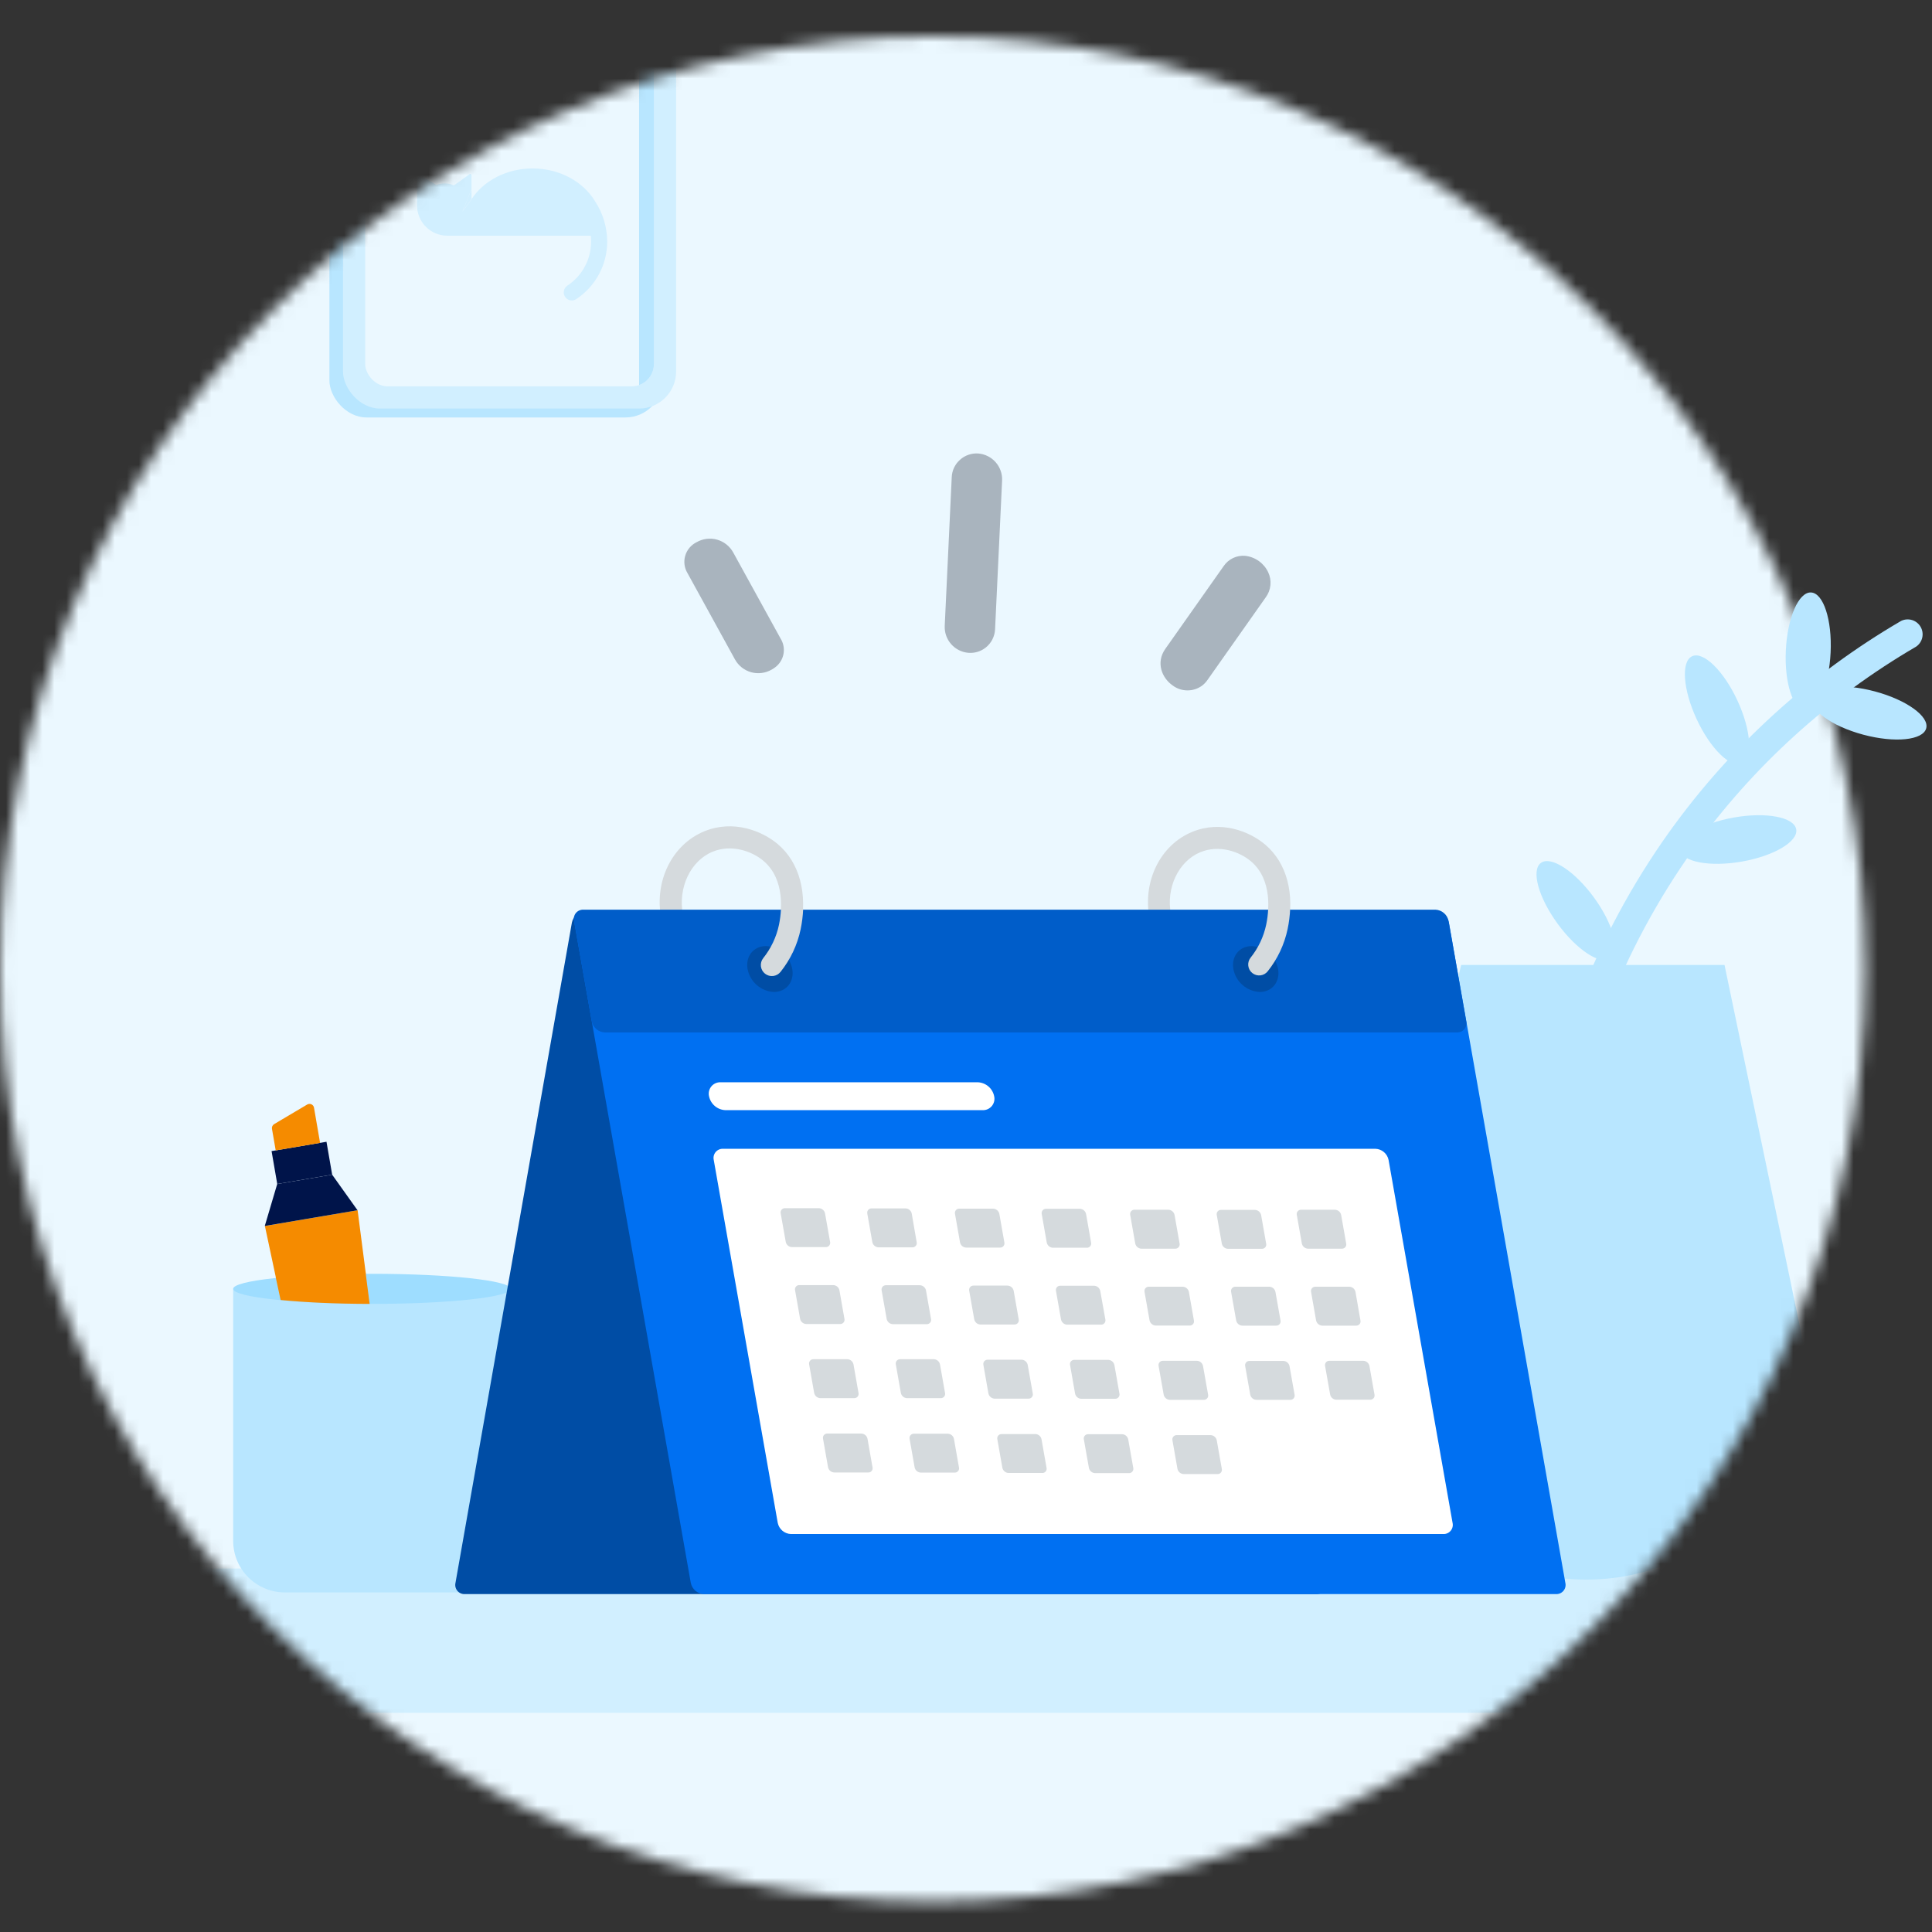 <svg width="160" height="160" viewBox="0 0 160 160" fill="none" xmlns="http://www.w3.org/2000/svg">
<rect x="0" y="0" width="160" height="160" fill="#333333" stroke="none"/>
<mask id="mask0_2672_44787" style="mask-type:alpha" maskUnits="userSpaceOnUse" x="0" y="3" width="155" height="155">
<circle cx="77.241" cy="80.241" r="77.241" fill="#EBF8FF"/>
</mask>
<g mask="url(#mask0_2672_44787)">
<path d="M188.089 -42.058H-79.583C-81.328 -42.059 -83.056 -41.679 -84.668 -40.94C-86.281 -40.2 -87.746 -39.114 -88.98 -37.745C-90.214 -36.377 -91.194 -34.751 -91.862 -32.962C-92.53 -31.173 -92.874 -29.256 -92.874 -27.319V147.328C-92.874 151.241 -91.473 154.993 -88.981 157.759C-86.488 160.526 -83.108 162.08 -79.583 162.08H188.089C191.614 162.08 194.994 160.526 197.487 157.759C199.979 154.993 201.379 151.241 201.379 147.328V-27.319C201.379 -29.256 201.035 -31.173 200.367 -32.962C199.699 -34.751 198.72 -36.377 197.486 -37.745C196.252 -39.114 194.786 -40.2 193.174 -40.94C191.562 -41.679 189.834 -42.059 188.089 -42.058Z" fill="#EBF8FF"/>
<rect x="-63.448" y="129.896" width="79.675" height="11.954" rx="3.678" fill="#B8E6FF"/>
<rect x="9.446" y="129.896" width="176.301" height="11.954" rx="3.678" fill="#D1EFFF"/>
<rect x="27.28" y="-0.372" width="27.586" height="34.943" rx="3.065" fill="#B8E6FF"/>
<rect x="28.406" y="-1.108" width="27.586" height="34.943" rx="3.065" fill="#D1EFFF"/>
<rect x="30.245" y="0.73" width="23.908" height="31.264" rx="1.839" fill="#EBF8FF"/>
<path fill-rule="evenodd" clip-rule="evenodd" d="M52.927 31.89V0.835C53.642 1.088 54.153 1.769 54.153 2.57V30.156C54.153 30.957 53.642 31.638 52.927 31.89Z" fill="#B8E6FF"/>
<g opacity="0.5">
<path d="M49.306 16.708L49.285 16.681C48.322 15.061 46.367 13.95 44.109 13.95C41.939 13.95 40.05 14.973 39.051 16.491V14.514C39.051 14.482 39.039 14.452 39.016 14.429C38.993 14.406 38.963 14.394 38.931 14.394L37.621 15.335H37.545C37.317 15.236 37.07 15.187 36.821 15.193C36.592 15.19 36.365 15.23 36.151 15.311H36.118L34.657 14.406C34.642 14.406 34.626 14.409 34.611 14.415C34.596 14.421 34.583 14.43 34.572 14.441C34.561 14.452 34.552 14.466 34.546 14.48C34.54 14.495 34.537 14.511 34.537 14.527V17.01C34.537 17.676 34.801 18.314 35.272 18.785C35.743 19.256 36.382 19.52 37.047 19.52H48.926C48.941 19.674 48.95 19.822 48.95 20.003C48.953 20.718 48.779 21.423 48.444 22.054C48.109 22.686 47.624 23.225 47.03 23.624L46.982 23.657C46.907 23.708 46.843 23.773 46.794 23.848C46.745 23.924 46.711 24.009 46.696 24.098C46.68 24.186 46.682 24.278 46.703 24.366C46.723 24.453 46.761 24.536 46.815 24.609C46.868 24.682 46.936 24.743 47.013 24.79C47.091 24.836 47.177 24.866 47.266 24.878C47.356 24.89 47.447 24.883 47.534 24.859C47.621 24.835 47.702 24.794 47.773 24.738L47.809 24.713C48.575 24.188 49.201 23.483 49.633 22.661C50.065 21.838 50.289 20.923 50.287 19.994C50.28 18.828 49.939 17.688 49.306 16.708ZM38.303 17.511L39.033 15.7L39.048 16.518L38.303 17.511Z" fill="#B8E6FF"/>
<path d="M38.303 17.505L39.048 16.5L39.036 15.682L38.303 17.505Z" fill="#B8E6FF"/>
</g>
<path d="M131.349 130.816C128.953 130.816 126.58 130.344 124.366 129.428C122.151 128.512 120.14 127.169 118.445 125.476C116.751 123.783 115.407 121.774 114.491 119.562C113.574 117.35 113.103 114.98 113.104 112.586L121.007 79.915H142.818L149.626 112.586C149.627 114.982 149.155 117.355 148.236 119.569C147.318 121.783 145.971 123.794 144.273 125.487C142.576 127.18 140.56 128.523 138.343 129.437C136.125 130.351 133.749 130.82 131.349 130.816Z" fill="#B8E6FF"/>
</g>
<path d="M128.181 99.715H128.038C127.713 99.678 127.415 99.513 127.211 99.257C127.007 99.001 126.913 98.675 126.949 98.349C128.148 87.721 132.042 77.574 138.263 68.868C143.357 61.767 149.896 55.82 157.45 51.417C157.731 51.282 158.052 51.259 158.35 51.35C158.648 51.442 158.9 51.642 159.056 51.912C159.212 52.181 159.261 52.499 159.193 52.803C159.125 53.106 158.944 53.373 158.688 53.55C151.432 57.779 145.151 63.49 140.256 70.309C134.281 78.671 130.54 88.418 129.388 98.627C129.352 98.924 129.21 99.197 128.988 99.397C128.766 99.597 128.48 99.71 128.181 99.715Z" fill="#B8E6FF"/>
<path d="M144.253 71.352C146.916 70.885 148.931 69.688 148.754 68.68C148.577 67.671 146.274 67.232 143.611 67.699C140.948 68.166 138.933 69.362 139.11 70.371C139.288 71.38 141.59 71.819 144.253 71.352Z" fill="#B8E6FF"/>
<path d="M133.384 79.362C134.212 78.758 133.592 76.5 131.999 74.318C130.405 72.136 128.442 70.857 127.613 71.461C126.785 72.064 127.405 74.322 128.998 76.504C130.592 78.686 132.555 79.965 133.384 79.362Z" fill="#B8E6FF"/>
<path d="M144.257 63.217C145.188 62.786 145.019 60.451 143.88 58.001C142.742 55.551 141.065 53.915 140.135 54.347C139.205 54.778 139.374 57.113 140.512 59.563C141.65 62.012 143.327 63.648 144.257 63.217Z" fill="#B8E6FF"/>
<path d="M159.52 60.317C159.785 59.328 157.883 57.959 155.271 57.261C152.659 56.562 150.327 56.798 150.062 57.788C149.797 58.777 151.699 60.145 154.311 60.844C156.922 61.542 159.255 61.307 159.52 60.317Z" fill="#B8E6FF"/>
<path d="M151.604 54.037C151.732 51.339 151.005 49.113 149.981 49.065C148.956 49.016 148.022 51.164 147.895 53.861C147.767 56.559 148.493 58.785 149.518 58.833C150.542 58.882 151.476 56.734 151.604 54.037Z" fill="#B8E6FF"/>
<path d="M21.938 101.532L29.616 100.228L31.756 116.763C31.791 117.027 31.721 117.294 31.561 117.508C31.402 117.722 31.165 117.867 30.901 117.912L26.608 118.637C26.343 118.684 26.07 118.626 25.846 118.477C25.623 118.327 25.467 118.097 25.411 117.835L21.938 101.532Z" fill="#F58B00"/>
<path d="M19.311 106.736H42.299V127.617C42.299 128.748 41.846 129.832 41.041 130.631C40.235 131.431 39.142 131.88 38.003 131.88H23.607C22.467 131.88 21.375 131.431 20.569 130.631C19.763 129.832 19.311 128.748 19.311 127.617V106.736Z" fill="#B8E6FF"/>
<path d="M30.804 107.983C37.151 107.983 42.297 107.425 42.297 106.737C42.297 106.049 37.151 105.491 30.804 105.491C24.456 105.491 19.311 106.049 19.311 106.737C19.311 107.425 24.456 107.983 30.804 107.983Z" fill="#9EDDFF"/>
<path d="M29.608 100.228L27.508 97.283L22.957 98.056L21.928 101.53L29.608 100.228Z" fill="#00144A"/>
<path d="M27.038 94.556L22.49 95.328L22.96 98.053L27.508 97.281L27.038 94.556Z" fill="#00144A"/>
<path d="M26.508 94.649L26.005 91.734C25.995 91.674 25.971 91.617 25.933 91.568C25.896 91.519 25.847 91.48 25.791 91.455C25.735 91.429 25.674 91.418 25.612 91.421C25.551 91.424 25.491 91.443 25.438 91.474L22.705 93.094C22.639 93.133 22.586 93.191 22.554 93.26C22.521 93.329 22.51 93.406 22.523 93.481L22.833 95.273L26.508 94.649Z" fill="#F58B00"/>
<path d="M23.239 107.66C25.217 107.856 27.789 107.978 30.612 107.983L30.268 105.329C27.784 105.346 25.301 105.49 22.831 105.761L23.239 107.66Z" fill="#F58B00"/>
<path d="M104.274 80.783C104.104 80.783 103.937 80.734 103.793 80.644C103.649 80.553 103.533 80.424 103.46 80.271C103.386 80.118 103.356 79.947 103.375 79.778C103.394 79.609 103.459 79.449 103.565 79.315C104.206 78.515 104.65 77.575 104.862 76.572C105.083 75.506 105.402 72.861 103.603 71.334C102.621 70.503 100.947 69.943 99.417 70.572C97.599 71.317 96.546 73.529 96.972 75.717C96.992 75.941 96.928 76.165 96.793 76.344C96.658 76.524 96.461 76.647 96.24 76.689C96.019 76.731 95.791 76.69 95.599 76.573C95.407 76.456 95.265 76.271 95.201 76.056C94.606 72.989 96.093 69.974 98.737 68.891C101.125 67.913 103.486 68.85 104.78 69.948C106.57 71.466 107.247 74.012 106.642 76.935C106.373 78.213 105.809 79.411 104.994 80.432C104.909 80.542 104.799 80.63 104.675 80.691C104.55 80.752 104.412 80.783 104.274 80.783Z" fill="#D5DADD"/>
<path d="M63.919 80.831C63.747 80.832 63.579 80.784 63.433 80.693C63.288 80.603 63.17 80.473 63.095 80.319C63.02 80.164 62.99 79.992 63.008 79.821C63.026 79.651 63.092 79.489 63.198 79.354C63.845 78.547 64.293 77.599 64.507 76.587C64.731 75.513 65.05 72.847 63.237 71.303C62.249 70.464 60.561 69.902 59.019 70.534C57.186 71.286 56.136 73.515 56.554 75.72C56.598 75.956 56.546 76.2 56.411 76.399C56.275 76.598 56.067 76.735 55.831 76.781C55.595 76.827 55.35 76.778 55.15 76.644C54.95 76.511 54.811 76.304 54.763 76.068C54.162 72.977 55.661 69.938 58.327 68.845C60.729 67.861 63.112 68.805 64.418 69.912C66.22 71.439 66.904 74.007 66.294 76.952C66.023 78.241 65.454 79.449 64.632 80.478C64.548 80.587 64.439 80.675 64.316 80.736C64.192 80.798 64.057 80.83 63.919 80.831Z" fill="#D5DADD"/>
<path d="M48.455 75.478H119.024C119.14 75.473 119.256 75.496 119.362 75.544C119.469 75.592 119.562 75.663 119.636 75.753C119.71 75.843 119.763 75.949 119.79 76.062C119.816 76.176 119.816 76.294 119.79 76.407L110.149 131.087C110.097 131.342 109.961 131.573 109.763 131.741C109.565 131.91 109.316 132.007 109.056 132.017H38.484C38.368 132.021 38.253 131.998 38.147 131.95C38.041 131.902 37.948 131.83 37.874 131.74C37.8 131.65 37.748 131.545 37.721 131.431C37.695 131.318 37.694 131.201 37.721 131.087L47.362 76.407C47.413 76.152 47.548 75.921 47.747 75.752C47.945 75.583 48.195 75.487 48.455 75.478Z" fill="#004DA5"/>
<path d="M118.902 75.477H48.33C48.214 75.473 48.098 75.496 47.992 75.543C47.886 75.591 47.792 75.663 47.718 75.753C47.645 75.843 47.592 75.949 47.566 76.062C47.54 76.175 47.54 76.293 47.566 76.407L57.208 131.087C57.259 131.342 57.394 131.573 57.593 131.742C57.791 131.91 58.041 132.007 58.301 132.016H128.87C128.986 132.02 129.102 131.998 129.208 131.95C129.314 131.902 129.408 131.83 129.482 131.741C129.556 131.651 129.609 131.545 129.635 131.432C129.662 131.318 129.662 131.2 129.636 131.087L119.992 76.407C119.942 76.151 119.807 75.921 119.609 75.752C119.411 75.583 119.162 75.486 118.902 75.477Z" fill="#0070F2"/>
<path d="M118.875 75.335H48.304C48.188 75.332 48.072 75.355 47.966 75.403C47.86 75.451 47.767 75.522 47.693 75.612C47.619 75.702 47.567 75.808 47.541 75.921C47.514 76.034 47.514 76.152 47.54 76.265L49.005 84.573C49.056 84.829 49.191 85.059 49.39 85.228C49.588 85.397 49.838 85.494 50.098 85.503H120.662C120.779 85.507 120.894 85.484 121 85.436C121.107 85.389 121.2 85.317 121.274 85.227C121.348 85.137 121.4 85.031 121.427 84.918C121.453 84.805 121.453 84.686 121.426 84.573L119.961 76.265C119.91 76.011 119.776 75.781 119.579 75.612C119.382 75.444 119.134 75.346 118.875 75.335Z" fill="#005DC9"/>
<path d="M64.097 82.15C65.117 82.15 65.797 81.299 65.612 80.25C65.514 79.734 65.246 79.266 64.849 78.921C64.452 78.577 63.951 78.376 63.426 78.352C62.403 78.352 61.726 79.202 61.911 80.25C62.008 80.766 62.277 81.235 62.673 81.579C63.07 81.924 63.572 82.125 64.097 82.15Z" fill="#004DA5"/>
<path d="M104.329 82.15C105.352 82.15 106.029 81.299 105.845 80.25C105.747 79.734 105.478 79.266 105.081 78.921C104.685 78.577 104.183 78.376 103.659 78.352C102.638 78.352 101.958 79.202 102.143 80.25C102.24 80.766 102.509 81.235 102.906 81.579C103.302 81.924 103.804 82.125 104.329 82.15Z" fill="#004DA5"/>
<path d="M113.905 95.137H59.876C59.76 95.133 59.644 95.155 59.538 95.203C59.432 95.25 59.338 95.322 59.264 95.411C59.19 95.501 59.137 95.607 59.111 95.72C59.084 95.833 59.084 95.951 59.11 96.064L64.409 126.113C64.459 126.368 64.595 126.599 64.793 126.768C64.992 126.936 65.241 127.033 65.501 127.042H119.531C119.647 127.046 119.763 127.024 119.869 126.976C119.975 126.928 120.069 126.856 120.143 126.766C120.217 126.677 120.269 126.571 120.295 126.457C120.321 126.344 120.321 126.226 120.295 126.113L114.996 96.064C114.945 95.81 114.81 95.579 114.612 95.411C114.414 95.243 114.165 95.146 113.905 95.137Z" fill="white"/>
<path d="M80.975 89.629H59.679C59.534 89.623 59.39 89.65 59.257 89.709C59.124 89.768 59.007 89.856 58.914 89.968C58.821 90.08 58.755 90.211 58.721 90.352C58.687 90.493 58.686 90.641 58.718 90.782C58.782 91.099 58.951 91.385 59.197 91.595C59.443 91.804 59.752 91.925 60.075 91.938H81.371C81.516 91.944 81.661 91.916 81.794 91.858C81.927 91.799 82.045 91.71 82.138 91.598C82.231 91.486 82.297 91.354 82.331 91.213C82.364 91.071 82.365 90.924 82.332 90.782C82.268 90.466 82.099 90.18 81.853 89.971C81.607 89.762 81.297 89.642 80.975 89.629Z" fill="white"/>
<path d="M67.819 100.056H65.009C64.955 100.055 64.901 100.065 64.852 100.088C64.803 100.11 64.759 100.143 64.725 100.185C64.691 100.227 64.666 100.276 64.654 100.329C64.641 100.381 64.641 100.436 64.654 100.489L65.072 102.847C65.095 102.966 65.158 103.073 65.25 103.151C65.342 103.23 65.458 103.275 65.578 103.28H68.389C68.443 103.281 68.496 103.271 68.546 103.249C68.595 103.226 68.638 103.193 68.673 103.151C68.707 103.109 68.731 103.06 68.744 103.008C68.756 102.955 68.756 102.9 68.744 102.847L68.326 100.489C68.302 100.37 68.24 100.263 68.148 100.185C68.056 100.106 67.94 100.061 67.819 100.056Z" fill="#D5DADD"/>
<path d="M74.992 100.075H72.181C72.127 100.074 72.074 100.084 72.024 100.107C71.975 100.129 71.932 100.162 71.897 100.204C71.863 100.246 71.839 100.295 71.826 100.348C71.814 100.4 71.814 100.455 71.826 100.508L72.242 102.866C72.266 102.985 72.329 103.092 72.422 103.17C72.514 103.249 72.63 103.294 72.751 103.299H75.559C75.613 103.301 75.667 103.291 75.716 103.269C75.766 103.246 75.809 103.213 75.844 103.171C75.878 103.129 75.903 103.08 75.915 103.027C75.927 102.974 75.927 102.919 75.914 102.866L75.506 100.501C75.481 100.382 75.416 100.275 75.323 100.198C75.23 100.121 75.113 100.078 74.992 100.075Z" fill="#D5DADD"/>
<path d="M82.253 100.097H79.445C79.391 100.095 79.337 100.105 79.287 100.127C79.238 100.149 79.194 100.183 79.159 100.225C79.125 100.267 79.101 100.316 79.088 100.369C79.076 100.422 79.077 100.477 79.089 100.529L79.505 102.89C79.529 103.009 79.591 103.115 79.683 103.194C79.775 103.272 79.891 103.316 80.012 103.32H82.822C82.876 103.322 82.929 103.311 82.978 103.289C83.027 103.267 83.071 103.234 83.105 103.192C83.139 103.151 83.164 103.102 83.176 103.05C83.189 102.998 83.189 102.943 83.177 102.89L82.762 100.529C82.737 100.411 82.674 100.304 82.582 100.226C82.489 100.147 82.374 100.102 82.253 100.097Z" fill="#D5DADD"/>
<path d="M89.437 100.109H86.627C86.573 100.107 86.519 100.118 86.47 100.14C86.42 100.163 86.377 100.196 86.343 100.238C86.308 100.28 86.284 100.329 86.272 100.381C86.259 100.434 86.259 100.489 86.271 100.541L86.687 102.9C86.71 103.019 86.774 103.126 86.866 103.205C86.959 103.283 87.075 103.328 87.196 103.332H90.004C90.058 103.335 90.112 103.324 90.162 103.302C90.211 103.28 90.255 103.247 90.289 103.205C90.324 103.163 90.348 103.114 90.36 103.061C90.372 103.008 90.372 102.953 90.359 102.9L89.944 100.541C89.92 100.423 89.857 100.316 89.765 100.237C89.673 100.159 89.558 100.114 89.437 100.109Z" fill="#D5DADD"/>
<path d="M96.763 100.186H93.955C93.901 100.184 93.847 100.195 93.798 100.217C93.749 100.24 93.705 100.273 93.671 100.315C93.636 100.357 93.612 100.406 93.6 100.458C93.587 100.511 93.587 100.566 93.599 100.619L94.015 102.977C94.038 103.096 94.101 103.203 94.193 103.282C94.285 103.36 94.401 103.405 94.522 103.41H97.332C97.386 103.411 97.44 103.401 97.489 103.378C97.538 103.356 97.582 103.323 97.616 103.281C97.65 103.239 97.675 103.19 97.687 103.137C97.7 103.085 97.7 103.03 97.688 102.977L97.272 100.619C97.248 100.5 97.184 100.393 97.092 100.314C97 100.236 96.884 100.191 96.763 100.186Z" fill="#D5DADD"/>
<path d="M103.932 100.198H101.124C101.07 100.196 101.016 100.206 100.967 100.228C100.917 100.25 100.874 100.284 100.839 100.326C100.805 100.368 100.78 100.417 100.768 100.47C100.756 100.523 100.756 100.578 100.769 100.63L101.185 102.989C101.208 103.108 101.271 103.215 101.363 103.293C101.455 103.372 101.571 103.417 101.691 103.421H104.502C104.556 103.423 104.609 103.413 104.659 103.39C104.708 103.368 104.751 103.335 104.786 103.293C104.82 103.251 104.844 103.202 104.857 103.149C104.869 103.097 104.869 103.042 104.857 102.989L104.442 100.63C104.417 100.512 104.354 100.405 104.261 100.327C104.169 100.248 104.053 100.203 103.932 100.198Z" fill="#D5DADD"/>
<path d="M110.56 100.186H107.752C107.698 100.184 107.644 100.195 107.595 100.217C107.545 100.24 107.502 100.273 107.468 100.315C107.433 100.357 107.409 100.406 107.397 100.458C107.384 100.511 107.384 100.566 107.396 100.619L107.812 102.977C107.836 103.096 107.899 103.204 107.991 103.282C108.084 103.361 108.2 103.405 108.321 103.41H111.129C111.183 103.412 111.237 103.402 111.287 103.379C111.336 103.357 111.38 103.324 111.414 103.282C111.449 103.24 111.473 103.191 111.485 103.138C111.497 103.085 111.497 103.03 111.484 102.977L111.069 100.619C111.045 100.5 110.981 100.393 110.889 100.314C110.797 100.236 110.681 100.191 110.56 100.186Z" fill="#D5DADD"/>
<path d="M69.02 106.426H66.201C66.146 106.424 66.093 106.434 66.043 106.456C65.993 106.478 65.95 106.512 65.915 106.554C65.881 106.596 65.856 106.645 65.844 106.698C65.832 106.751 65.832 106.806 65.845 106.858L66.261 109.217C66.284 109.336 66.347 109.443 66.439 109.521C66.531 109.6 66.647 109.645 66.767 109.649H69.578C69.632 109.651 69.686 109.641 69.735 109.618C69.784 109.596 69.828 109.563 69.862 109.521C69.896 109.479 69.921 109.43 69.933 109.377C69.945 109.325 69.945 109.27 69.933 109.217L69.518 106.858C69.495 106.741 69.433 106.636 69.343 106.557C69.253 106.479 69.14 106.433 69.02 106.426Z" fill="#D5DADD"/>
<path d="M76.18 106.438H73.37C73.316 106.436 73.262 106.446 73.213 106.468C73.164 106.49 73.12 106.523 73.086 106.565C73.051 106.606 73.027 106.655 73.015 106.708C73.002 106.76 73.002 106.815 73.014 106.868L73.43 109.229C73.454 109.348 73.517 109.455 73.61 109.533C73.702 109.612 73.818 109.657 73.939 109.661H76.747C76.801 109.663 76.855 109.652 76.904 109.63C76.954 109.608 76.997 109.574 77.031 109.533C77.066 109.491 77.09 109.442 77.102 109.389C77.115 109.336 77.115 109.282 77.103 109.229L76.687 106.868C76.663 106.749 76.6 106.643 76.508 106.565C76.416 106.487 76.301 106.442 76.18 106.438Z" fill="#D5DADD"/>
<path d="M83.432 106.467H80.622C80.568 106.465 80.514 106.476 80.465 106.498C80.415 106.521 80.372 106.554 80.338 106.596C80.303 106.637 80.279 106.687 80.267 106.739C80.254 106.792 80.254 106.847 80.266 106.899L80.682 109.258C80.706 109.377 80.769 109.484 80.861 109.563C80.954 109.641 81.07 109.686 81.191 109.69H84.009C84.063 109.693 84.117 109.682 84.166 109.66C84.216 109.638 84.26 109.605 84.294 109.563C84.329 109.521 84.353 109.471 84.365 109.419C84.377 109.366 84.377 109.311 84.364 109.258L83.949 106.899C83.924 106.779 83.86 106.671 83.766 106.592C83.672 106.514 83.555 106.47 83.432 106.467Z" fill="#D5DADD"/>
<path d="M90.616 106.479H87.808C87.754 106.477 87.7 106.487 87.65 106.509C87.601 106.531 87.557 106.565 87.523 106.606C87.488 106.648 87.464 106.698 87.452 106.751C87.44 106.803 87.44 106.858 87.453 106.911L87.868 109.27C87.892 109.388 87.955 109.495 88.047 109.574C88.138 109.652 88.254 109.698 88.375 109.702H91.185C91.239 109.704 91.293 109.693 91.342 109.671C91.392 109.649 91.435 109.615 91.469 109.574C91.504 109.532 91.528 109.483 91.54 109.43C91.553 109.377 91.553 109.323 91.541 109.27L91.118 106.911C91.094 106.794 91.031 106.688 90.941 106.61C90.85 106.531 90.736 106.485 90.616 106.479Z" fill="#D5DADD"/>
<path d="M97.952 106.56H95.144C95.09 106.558 95.035 106.569 94.986 106.591C94.936 106.613 94.893 106.646 94.858 106.688C94.823 106.73 94.799 106.779 94.786 106.832C94.774 106.885 94.774 106.94 94.786 106.993L95.201 109.347C95.226 109.465 95.289 109.572 95.382 109.65C95.474 109.729 95.59 109.774 95.711 109.779H98.519C98.573 109.781 98.627 109.771 98.676 109.749C98.726 109.727 98.769 109.693 98.804 109.651C98.838 109.609 98.863 109.56 98.875 109.507C98.887 109.454 98.887 109.399 98.874 109.347L98.459 106.988C98.434 106.87 98.371 106.764 98.279 106.687C98.187 106.609 98.072 106.565 97.952 106.56Z" fill="#D5DADD"/>
<path d="M105.122 106.56H102.311C102.257 106.558 102.204 106.569 102.154 106.591C102.105 106.614 102.061 106.647 102.027 106.689C101.993 106.731 101.968 106.78 101.956 106.832C101.944 106.885 101.944 106.94 101.956 106.993L102.374 109.351C102.397 109.47 102.46 109.577 102.552 109.655C102.644 109.734 102.76 109.779 102.881 109.784H105.691C105.745 109.785 105.799 109.775 105.848 109.752C105.897 109.73 105.941 109.697 105.975 109.655C106.009 109.613 106.034 109.564 106.046 109.511C106.058 109.459 106.059 109.404 106.046 109.351L105.628 106.993C105.605 106.874 105.542 106.767 105.45 106.688C105.358 106.61 105.242 106.564 105.122 106.56Z" fill="#D5DADD"/>
<path d="M111.744 106.56H108.933C108.879 106.558 108.826 106.569 108.776 106.591C108.727 106.614 108.684 106.647 108.649 106.689C108.615 106.731 108.591 106.78 108.578 106.832C108.566 106.885 108.566 106.94 108.578 106.993L108.993 109.351C109.018 109.47 109.081 109.577 109.174 109.655C109.266 109.733 109.382 109.779 109.503 109.784H112.311C112.365 109.786 112.419 109.776 112.468 109.753C112.518 109.731 112.561 109.698 112.596 109.656C112.63 109.614 112.655 109.565 112.667 109.512C112.679 109.459 112.679 109.404 112.666 109.351L112.255 106.988C112.23 106.869 112.167 106.763 112.074 106.685C111.981 106.608 111.865 106.564 111.744 106.56Z" fill="#D5DADD"/>
<path d="M70.176 112.565H67.365C67.312 112.563 67.258 112.574 67.209 112.596C67.16 112.618 67.117 112.652 67.082 112.693C67.048 112.735 67.024 112.783 67.011 112.836C66.999 112.888 66.998 112.943 67.01 112.995L67.425 115.356C67.45 115.475 67.513 115.582 67.605 115.66C67.698 115.739 67.814 115.784 67.935 115.789H70.743C70.797 115.79 70.85 115.78 70.9 115.757C70.949 115.735 70.992 115.702 71.027 115.66C71.061 115.618 71.085 115.569 71.098 115.516C71.11 115.464 71.11 115.409 71.098 115.356L70.683 112.995C70.659 112.877 70.596 112.77 70.504 112.692C70.412 112.614 70.296 112.569 70.176 112.565Z" fill="#D5DADD"/>
<path d="M77.345 112.565H74.545C74.491 112.563 74.437 112.574 74.388 112.596C74.338 112.619 74.295 112.652 74.26 112.694C74.226 112.736 74.202 112.785 74.189 112.837C74.177 112.89 74.177 112.945 74.189 112.997L74.605 115.359C74.629 115.477 74.692 115.584 74.785 115.662C74.877 115.74 74.993 115.785 75.114 115.789H77.907C77.961 115.791 78.015 115.78 78.064 115.758C78.114 115.736 78.157 115.703 78.192 115.662C78.226 115.62 78.25 115.571 78.263 115.518C78.275 115.466 78.275 115.411 78.263 115.359L77.847 112.997C77.824 112.88 77.762 112.773 77.671 112.695C77.58 112.617 77.465 112.571 77.345 112.565Z" fill="#D5DADD"/>
<path d="M84.606 112.606H81.796C81.742 112.604 81.688 112.615 81.639 112.637C81.59 112.66 81.546 112.693 81.512 112.735C81.478 112.777 81.453 112.826 81.441 112.878C81.429 112.931 81.428 112.986 81.441 113.038L81.856 115.397C81.881 115.516 81.944 115.623 82.037 115.701C82.129 115.779 82.245 115.825 82.365 115.83H85.173C85.228 115.832 85.281 115.821 85.331 115.799C85.38 115.777 85.424 115.744 85.459 115.702C85.493 115.66 85.517 115.611 85.53 115.558C85.542 115.505 85.541 115.45 85.529 115.397L85.113 113.046C85.091 112.926 85.029 112.817 84.937 112.737C84.845 112.657 84.728 112.611 84.606 112.606Z" fill="#D5DADD"/>
<path d="M91.781 112.618H88.973C88.919 112.616 88.865 112.627 88.816 112.649C88.767 112.671 88.723 112.704 88.689 112.745C88.654 112.787 88.63 112.836 88.618 112.889C88.605 112.941 88.605 112.996 88.618 113.048L89.033 115.409C89.057 115.528 89.12 115.635 89.212 115.714C89.303 115.792 89.419 115.837 89.54 115.842H92.35C92.404 115.844 92.458 115.833 92.507 115.811C92.556 115.788 92.6 115.755 92.634 115.713C92.669 115.671 92.693 115.622 92.705 115.57C92.718 115.517 92.718 115.462 92.706 115.409L92.29 113.046C92.265 112.928 92.202 112.822 92.109 112.744C92.017 112.667 91.901 112.622 91.781 112.618Z" fill="#D5DADD"/>
<path d="M99.117 112.695H96.309C96.255 112.693 96.201 112.703 96.152 112.725C96.102 112.747 96.059 112.78 96.024 112.822C95.99 112.864 95.965 112.912 95.952 112.965C95.94 113.018 95.939 113.072 95.951 113.125L96.369 115.486C96.391 115.608 96.454 115.718 96.547 115.798C96.641 115.879 96.76 115.925 96.883 115.928H99.693C99.747 115.93 99.801 115.919 99.85 115.897C99.9 115.875 99.943 115.841 99.977 115.799C100.012 115.758 100.036 115.709 100.048 115.656C100.061 115.603 100.061 115.548 100.049 115.496L99.631 113.135C99.609 113.013 99.546 112.904 99.452 112.823C99.358 112.743 99.24 112.698 99.117 112.695Z" fill="#D5DADD"/>
<path d="M106.287 112.707H103.476C103.422 112.706 103.369 112.716 103.32 112.738C103.271 112.761 103.228 112.794 103.193 112.835C103.159 112.877 103.135 112.925 103.122 112.978C103.109 113.03 103.109 113.085 103.121 113.137L103.539 115.498C103.562 115.617 103.625 115.723 103.717 115.801C103.809 115.879 103.925 115.924 104.046 115.928H106.856C106.91 115.93 106.963 115.919 107.012 115.897C107.061 115.875 107.105 115.842 107.139 115.8C107.173 115.759 107.198 115.71 107.21 115.658C107.223 115.605 107.223 115.551 107.211 115.498L106.793 113.137C106.77 113.019 106.707 112.912 106.615 112.834C106.523 112.756 106.407 112.711 106.287 112.707Z" fill="#D5DADD"/>
<path d="M112.909 112.695H110.093C110.04 112.693 109.986 112.704 109.937 112.726C109.888 112.748 109.845 112.781 109.81 112.823C109.776 112.864 109.752 112.913 109.739 112.966C109.727 113.018 109.726 113.072 109.738 113.125L110.156 115.486C110.18 115.605 110.242 115.712 110.334 115.79C110.426 115.869 110.542 115.914 110.663 115.918H113.471C113.525 115.921 113.579 115.91 113.628 115.888C113.678 115.866 113.722 115.833 113.756 115.791C113.791 115.749 113.816 115.7 113.828 115.647C113.841 115.594 113.841 115.539 113.828 115.486L113.411 113.125C113.387 113.007 113.325 112.901 113.234 112.823C113.143 112.745 113.028 112.7 112.909 112.695Z" fill="#D5DADD"/>
<path d="M71.326 118.721H68.516C68.462 118.719 68.408 118.73 68.359 118.752C68.31 118.774 68.266 118.807 68.232 118.848C68.197 118.89 68.173 118.939 68.161 118.992C68.148 119.044 68.148 119.099 68.16 119.151L68.576 121.513C68.6 121.631 68.663 121.738 68.756 121.817C68.848 121.895 68.964 121.94 69.085 121.945H71.903C71.957 121.947 72.011 121.937 72.06 121.915C72.11 121.892 72.154 121.859 72.188 121.817C72.223 121.775 72.247 121.726 72.259 121.673C72.271 121.62 72.271 121.565 72.258 121.513L71.843 119.151C71.818 119.032 71.754 118.924 71.66 118.846C71.566 118.768 71.448 118.724 71.326 118.721Z" fill="#D5DADD"/>
<path d="M78.496 118.734H75.686C75.632 118.732 75.579 118.743 75.529 118.765C75.48 118.787 75.437 118.82 75.403 118.861C75.368 118.903 75.344 118.952 75.332 119.004C75.319 119.056 75.319 119.111 75.33 119.164L75.746 121.525C75.77 121.643 75.834 121.749 75.926 121.827C76.019 121.905 76.134 121.95 76.255 121.955H79.063C79.117 121.957 79.171 121.946 79.22 121.924C79.269 121.902 79.313 121.869 79.347 121.828C79.382 121.786 79.406 121.737 79.418 121.684C79.431 121.632 79.431 121.577 79.418 121.525L79.003 119.164C78.979 119.045 78.916 118.938 78.824 118.86C78.732 118.782 78.617 118.738 78.496 118.734Z" fill="#D5DADD"/>
<path d="M85.757 118.763H82.951C82.897 118.761 82.844 118.772 82.794 118.794C82.745 118.816 82.702 118.85 82.667 118.892C82.633 118.933 82.609 118.982 82.596 119.035C82.584 119.088 82.584 119.143 82.596 119.195L83.011 121.554C83.036 121.672 83.1 121.779 83.192 121.858C83.284 121.936 83.4 121.981 83.521 121.986H86.314C86.368 121.989 86.422 121.978 86.472 121.956C86.521 121.934 86.565 121.901 86.6 121.859C86.634 121.817 86.658 121.767 86.67 121.715C86.683 121.662 86.682 121.607 86.67 121.554L86.254 119.195C86.231 119.078 86.17 118.972 86.08 118.894C85.99 118.815 85.876 118.769 85.757 118.763Z" fill="#D5DADD"/>
<path d="M92.927 118.775H90.117C90.062 118.773 90.009 118.784 89.959 118.806C89.91 118.828 89.867 118.861 89.832 118.903C89.798 118.945 89.774 118.994 89.761 119.047C89.749 119.099 89.749 119.154 89.761 119.207L90.179 121.566C90.203 121.684 90.266 121.791 90.357 121.87C90.449 121.948 90.565 121.993 90.686 121.998H93.496C93.55 122 93.604 121.989 93.653 121.967C93.702 121.944 93.746 121.911 93.78 121.869C93.815 121.828 93.839 121.778 93.851 121.726C93.864 121.673 93.864 121.618 93.852 121.566L93.434 119.207C93.41 119.088 93.348 118.981 93.256 118.902C93.163 118.824 93.048 118.779 92.927 118.775Z" fill="#D5DADD"/>
<path d="M100.262 118.851H97.452C97.398 118.85 97.344 118.86 97.295 118.882C97.246 118.905 97.202 118.938 97.168 118.98C97.133 119.022 97.109 119.071 97.097 119.123C97.084 119.176 97.084 119.231 97.097 119.284L97.512 121.642C97.537 121.761 97.6 121.868 97.692 121.946C97.784 122.024 97.9 122.07 98.021 122.075H100.829C100.883 122.077 100.937 122.067 100.987 122.044C101.036 122.022 101.08 121.989 101.114 121.947C101.149 121.905 101.173 121.856 101.185 121.803C101.198 121.75 101.197 121.695 101.185 121.642L100.769 119.291C100.747 119.171 100.685 119.062 100.593 118.982C100.501 118.902 100.384 118.856 100.262 118.851Z" fill="#D5DADD"/>
<path d="M64.678 75.278C64.655 75.718 64.6 76.155 64.512 76.587C64.299 77.599 63.85 78.547 63.203 79.354C63.053 79.545 62.986 79.788 63.015 80.029C63.044 80.27 63.168 80.489 63.359 80.639C63.55 80.789 63.793 80.856 64.034 80.827C64.275 80.798 64.495 80.674 64.644 80.483C65.466 79.454 66.036 78.246 66.306 76.957C66.421 76.403 66.491 75.841 66.515 75.275L64.678 75.278Z" fill="#D5DADD"/>
<path d="M105.026 75.273C105.006 75.71 104.951 76.144 104.862 76.572C104.65 77.576 104.206 78.515 103.565 79.315C103.416 79.504 103.349 79.744 103.377 79.982C103.405 80.221 103.527 80.439 103.715 80.587C103.904 80.736 104.144 80.804 104.382 80.776C104.621 80.747 104.838 80.626 104.987 80.437C105.802 79.416 106.366 78.218 106.635 76.94C106.751 76.391 106.821 75.833 106.844 75.273H105.026Z" fill="#D5DADD"/>
<path d="M103.131 46.032C102.781 46.001 102.429 46.064 102.112 46.216C101.795 46.368 101.524 46.603 101.329 46.895L96.508 53.734C95.71 54.864 96.215 56.132 97.101 56.757C97.455 57.026 97.886 57.173 98.33 57.176C98.774 57.179 99.208 57.038 99.565 56.773C99.733 56.641 99.881 56.483 100.003 56.306L104.824 49.468C105.042 49.172 105.175 48.823 105.211 48.458C105.247 48.092 105.183 47.724 105.026 47.392C104.852 47.023 104.587 46.704 104.255 46.466C103.924 46.228 103.537 46.079 103.131 46.032Z" fill="#A9B4BE"/>
<path d="M57.686 44.905C57.46 45.016 57.26 45.173 57.098 45.366C56.937 45.559 56.817 45.783 56.747 46.025C56.676 46.267 56.657 46.52 56.691 46.77C56.724 47.019 56.809 47.259 56.941 47.474L60.869 54.615C61.011 54.871 61.203 55.096 61.433 55.278C61.663 55.459 61.927 55.593 62.209 55.671C62.492 55.749 62.787 55.77 63.078 55.733C63.368 55.696 63.649 55.601 63.903 55.455C64.009 55.397 64.11 55.331 64.206 55.257C64.562 54.988 64.805 54.595 64.887 54.156C64.968 53.717 64.882 53.263 64.646 52.884L60.718 45.747C60.576 45.491 60.385 45.265 60.155 45.084C59.925 44.902 59.661 44.768 59.379 44.69C59.096 44.611 58.801 44.59 58.511 44.627C58.22 44.664 57.94 44.758 57.686 44.905Z" fill="#A9B4BE"/>
<path d="M79.506 38.074C79.299 38.256 79.132 38.477 79.014 38.726C78.896 38.974 78.83 39.244 78.819 39.519L78.238 51.839C78.215 52.392 78.406 52.932 78.772 53.347C79.138 53.761 79.651 54.019 80.202 54.064C80.713 54.105 81.221 53.951 81.625 53.635C81.858 53.452 82.048 53.221 82.183 52.958C82.318 52.695 82.395 52.406 82.408 52.111L82.99 39.79C83.014 39.234 82.821 38.691 82.452 38.275C82.084 37.858 81.568 37.601 81.013 37.556C80.74 37.537 80.466 37.573 80.207 37.662C79.948 37.751 79.709 37.891 79.506 38.074Z" fill="#A9B4BE"/>
</svg>
